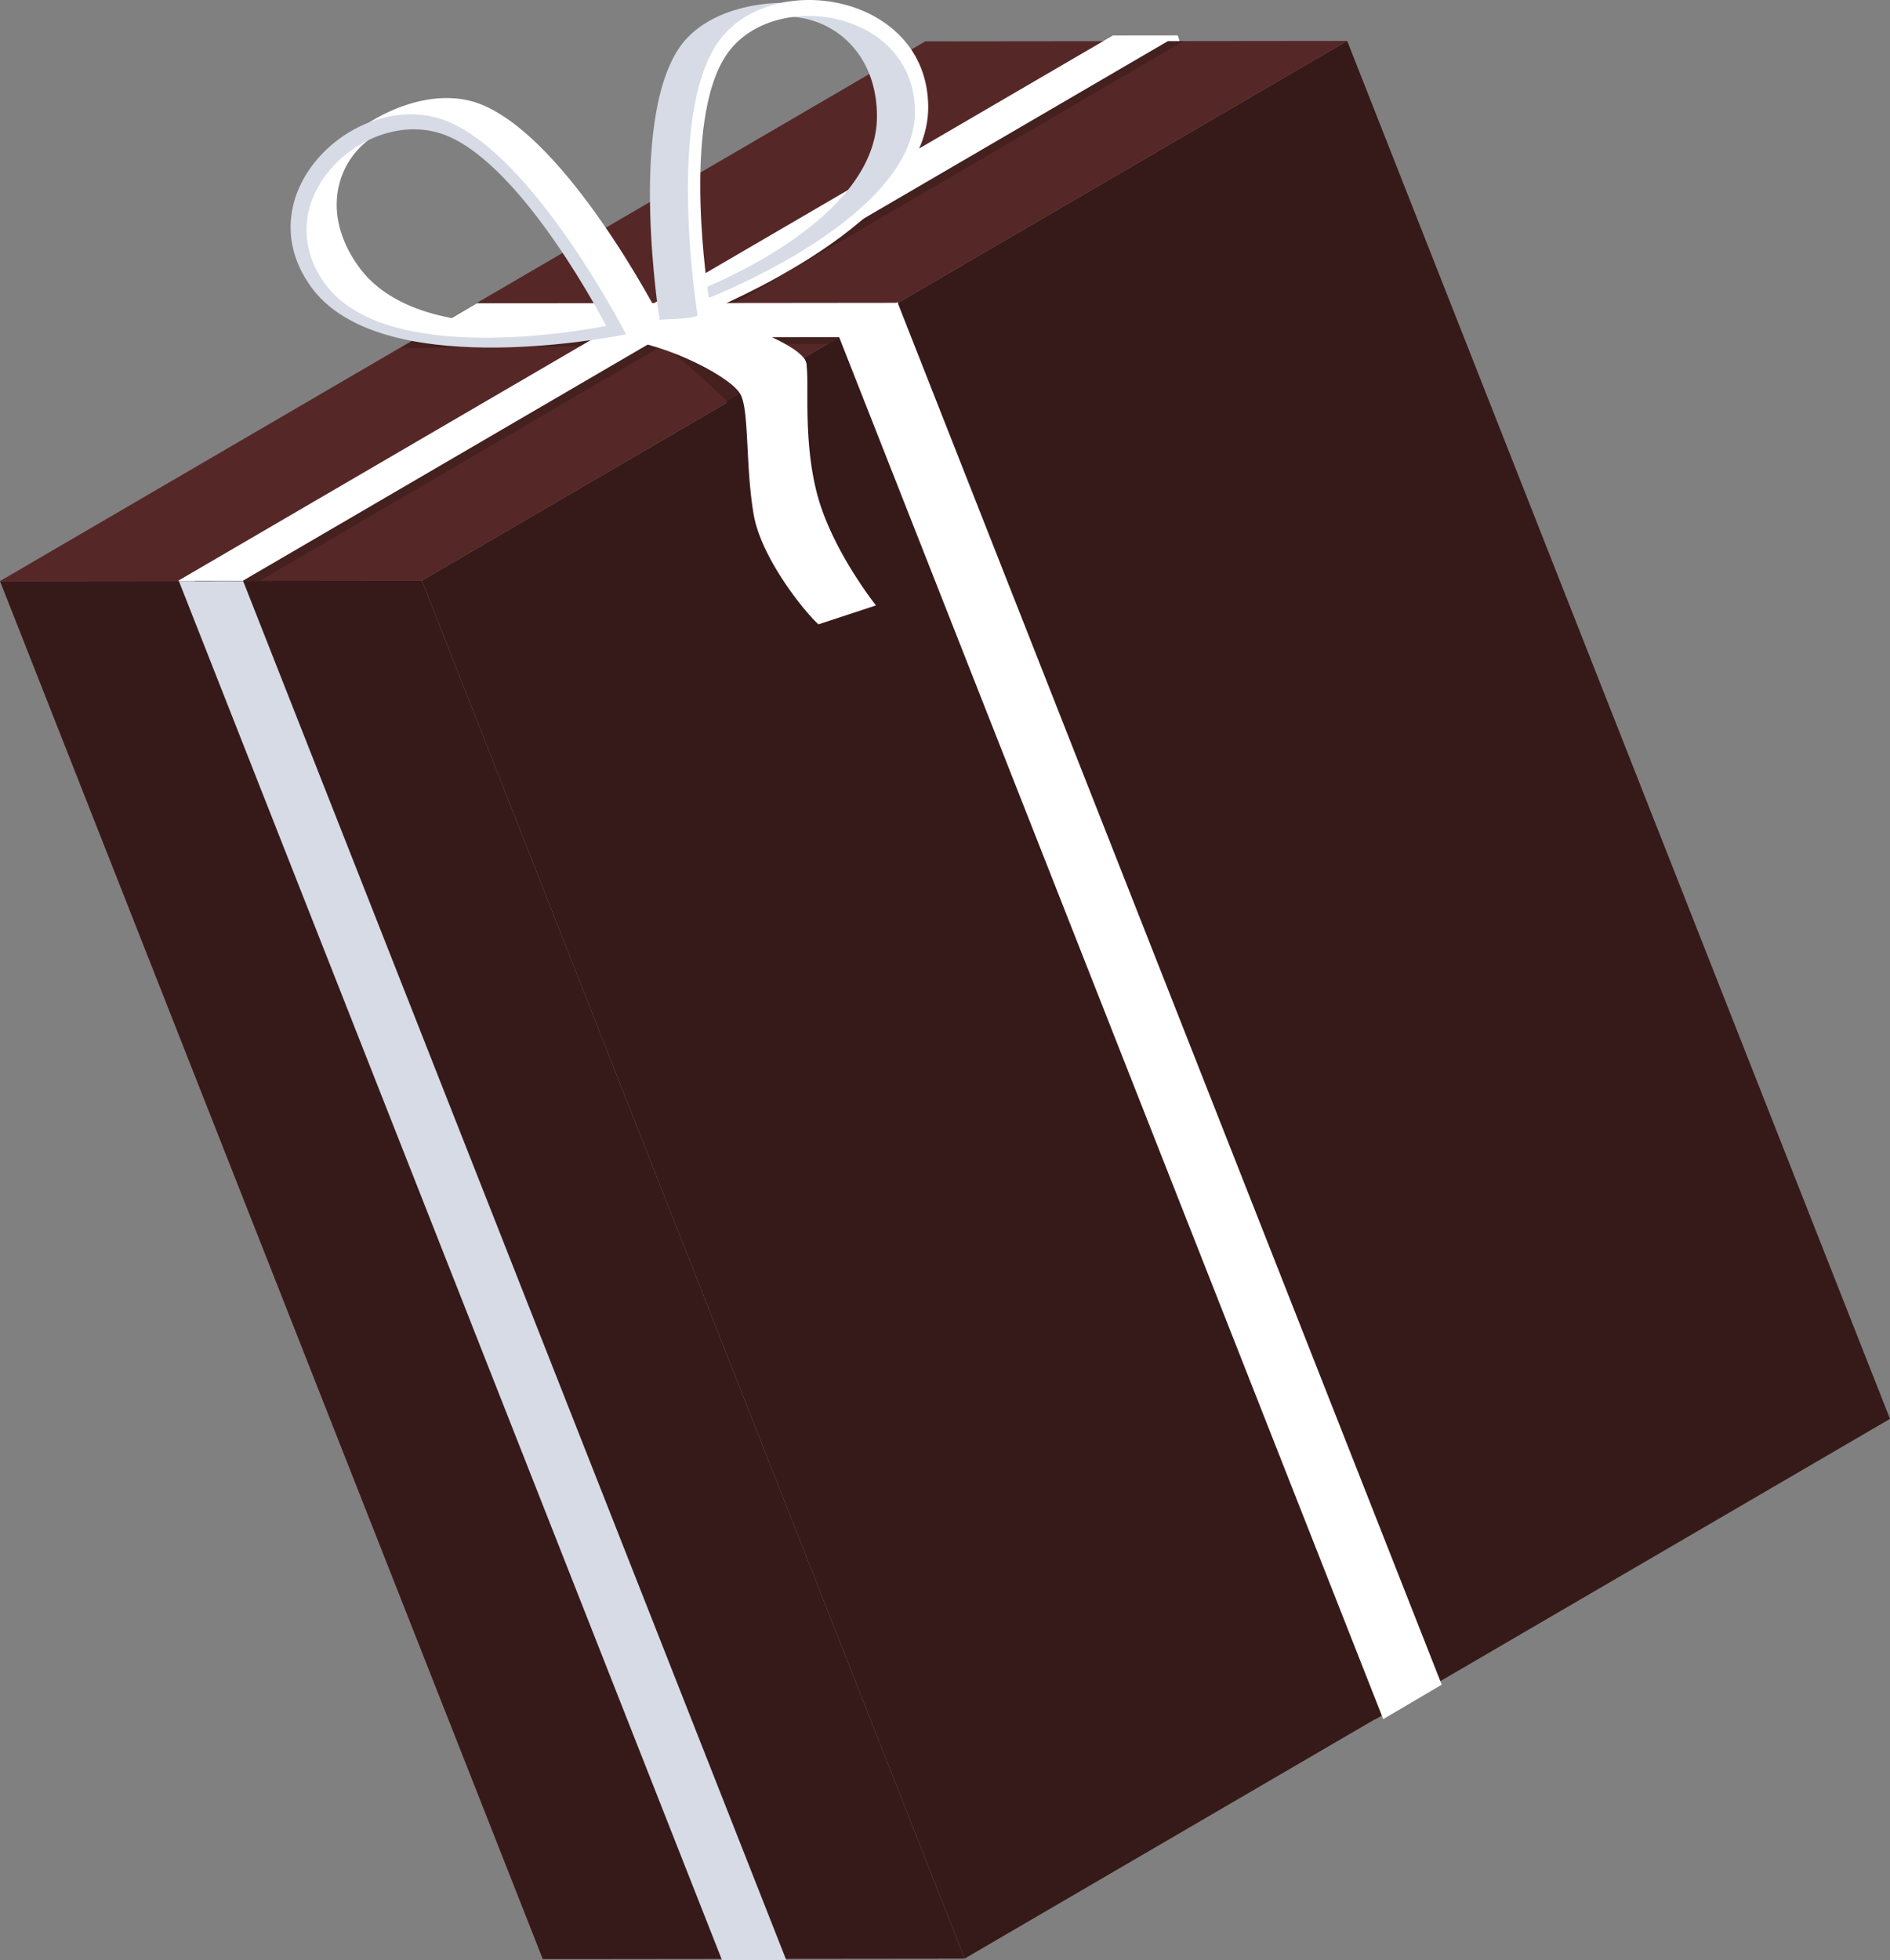 <svg xmlns="http://www.w3.org/2000/svg" viewBox="0 0 747.54 775.12" style="height: 100%; width: 100%;"><rect x="0" y="0" width="747.54" height="775.12" fill="#808080" stroke="none"/><defs><style>
        
              .cs-isolate{isolation:isolate;}
              .cls-bg-objects-5{opacity:0.5;}
              .cls-bg-objects-5,.cls-bg-objects-7{mix - blend - mode:overlay;}
              .cls-bg-objects-7{fill:#fff;opacity:0.65;}
              .cs-mix-blend-opacity{mix-blend-mode:overlay;opacity:0.5}
              .cs-fill-none{fill:none;}
              .cs-fill-color-red{fill:#b14152;}
              .cs-fill-color-grey-1{fill:#aaaaba; } 
              .cs-fill-color-grey-2{fill:#d6dbe6; }
              .cs-fill-color-grey-3{fill:#edefff; }
              .cs-fill-color-white{fill:#FFF; }
              
        
        .sg-fill-light { fill:#552827} 
        .sg-fill {fill:#44201f} 
        .sg-fill-dark{fill:#361a19}
        </style></defs><g id="b9beb93e-550b-49c4-998d-8bec718c5ad6" data-name="Layer 2"><g id="bdb05c23-d580-4e3c-b9c5-6f1527a5e611" data-name="OBJETS_top"><polygon points="747.54 561.07 381.53 774.49 166.84 229.59 532.84 16.17 747.54 561.07" class="sg-fill-dark"></polygon><polygon points="214.69 774.67 381.53 774.49 166.84 229.59 0 229.77 214.69 774.67" class="cs-fill-color-red"></polygon><polygon points="214.69 774.67 381.53 774.49 166.84 229.59 0 229.77 214.69 774.67" class="sg-fill-dark"></polygon><polygon points="285.58 775.12 310.99 775.09 96.12 229.66 70.72 229.69 285.58 775.12" class="cs-fill-color-grey-2"></polygon><polygon points="366 16.35 532.84 16.17 166.84 229.59 0 229.77 366 16.35" class="sg-fill-light"></polygon><polygon points="468 16.29 442.38 16.32 77.01 229.76 102.63 229.74 468 16.29" class="sg-fill"></polygon><polygon points="328.11 135.91 351.2 122.32 181.74 124.04 158.66 137.63 328.11 135.91" class="sg-fill"></polygon><polygon points="465.81 14 440.19 14.03 70.38 229.7 96.01 229.67 461.95 16.25 466.55 16.24 465.81 14" class="cs-fill-color-white"></polygon><polygon points="332.3 133.33 355.39 119.75 188.55 119.93 165.46 133.51 332.3 133.33" class="cs-fill-color-white"></polygon><polygon points="567.06 666.3 543.92 679.92 329.39 135.5 352.53 121.89 567.06 666.3" class="sg-fill-dark"></polygon><polygon points="570.24 666.18 547.1 679.8 331.81 133.09 354.95 119.48 570.24 666.18" class="cs-fill-color-white"></polygon><path d="M287.93,158.94s-16.51-15.7-22.32-19.61,27,4.58,27,4.58l-.06,11.51Z" class="sg-fill"></path><path d="M242.13,134.11c17.18,0,45.35,13.65,50.45,21.31,7.37,11.08,30.06-4.21,26-12.76-4.69-9.85-51.47-22.81-51.47-22.81Z" class="cs-fill-color-white"></path><path d="M313.23,146a6.69,6.69,0,0,0-.88-1.34l-25.1,14.1c3.88,5.83,3.3,30.09,4.89,49.19,1.49,18,20,40.92,24.69,44.9l19.32-4.75s-15.13-26-21.06-48C308.79,176.73,315.34,150.45,313.23,146Z" class="sg-fill-dark"></path><path d="M318.55,142.66a6.62,6.62,0,0,0-.87-1.34l-25.1,14.1c3.88,5.83,2.14,28,5.48,47.84,3,17.82,21,39.64,25.68,43.62l22.73-7.48s-17.22-21.57-23.15-43.58C317,172.41,320.67,147.08,318.55,142.66Z" class="cs-fill-color-white"></path><path d="M268.69,18.86c-20.34,29.94-7.8,107.68-7.8,107.68,1.2-.48,11.28-.08,15-1.74,22.67-10,89.26-44,89-82.76C364.68-3.06,289-11.08,268.69,18.86Zm78.17,26.9c.24,40.29-63.62,66.26-71.18,69.32,0,0-10.09-67.13,8.08-93.88S346.63,5.48,346.86,45.76Z" class="cs-fill-color-grey-2"></path><path d="M283.7,17.12c-20.34,29.94-7.79,107.68-7.79,107.68,8.47-3.42,91.49-37.51,91.22-82.6S304-12.82,283.7,17.12ZM361.87,44c.24,40.29-73.93,70.74-81.49,73.79,0,0-11.21-69.44,7-96.19S361.64,3.74,361.87,44Z" class="cs-fill-color-white"></path><path d="M124.74,112.1c23,32,98.22,24.07,122.9,20.12,4.07-.65,12.12-6.41,13.39-6.66,0,0-36.32-70.7-71-84.38S97.9,74.86,124.74,112.1ZM179,51.23c31,12.21,63,72.87,63,72.87-8.06,1.56-76.18,14.59-100.16-18.68S148,39,179,51.23Z" class="cs-fill-color-white"></path><path d="M123,113.41c26.84,37.24,115.59,20.56,124.61,18.81,0,0-36.33-70.71-71-84.38S96.19,76.17,123,113.41ZM176.32,53.5c31,12.22,63.45,75.38,63.45,75.38-8.06,1.56-87.34,16.47-111.32-16.8S145.33,41.28,176.32,53.5Z" class="cs-fill-color-grey-2"></path></g></g></svg>